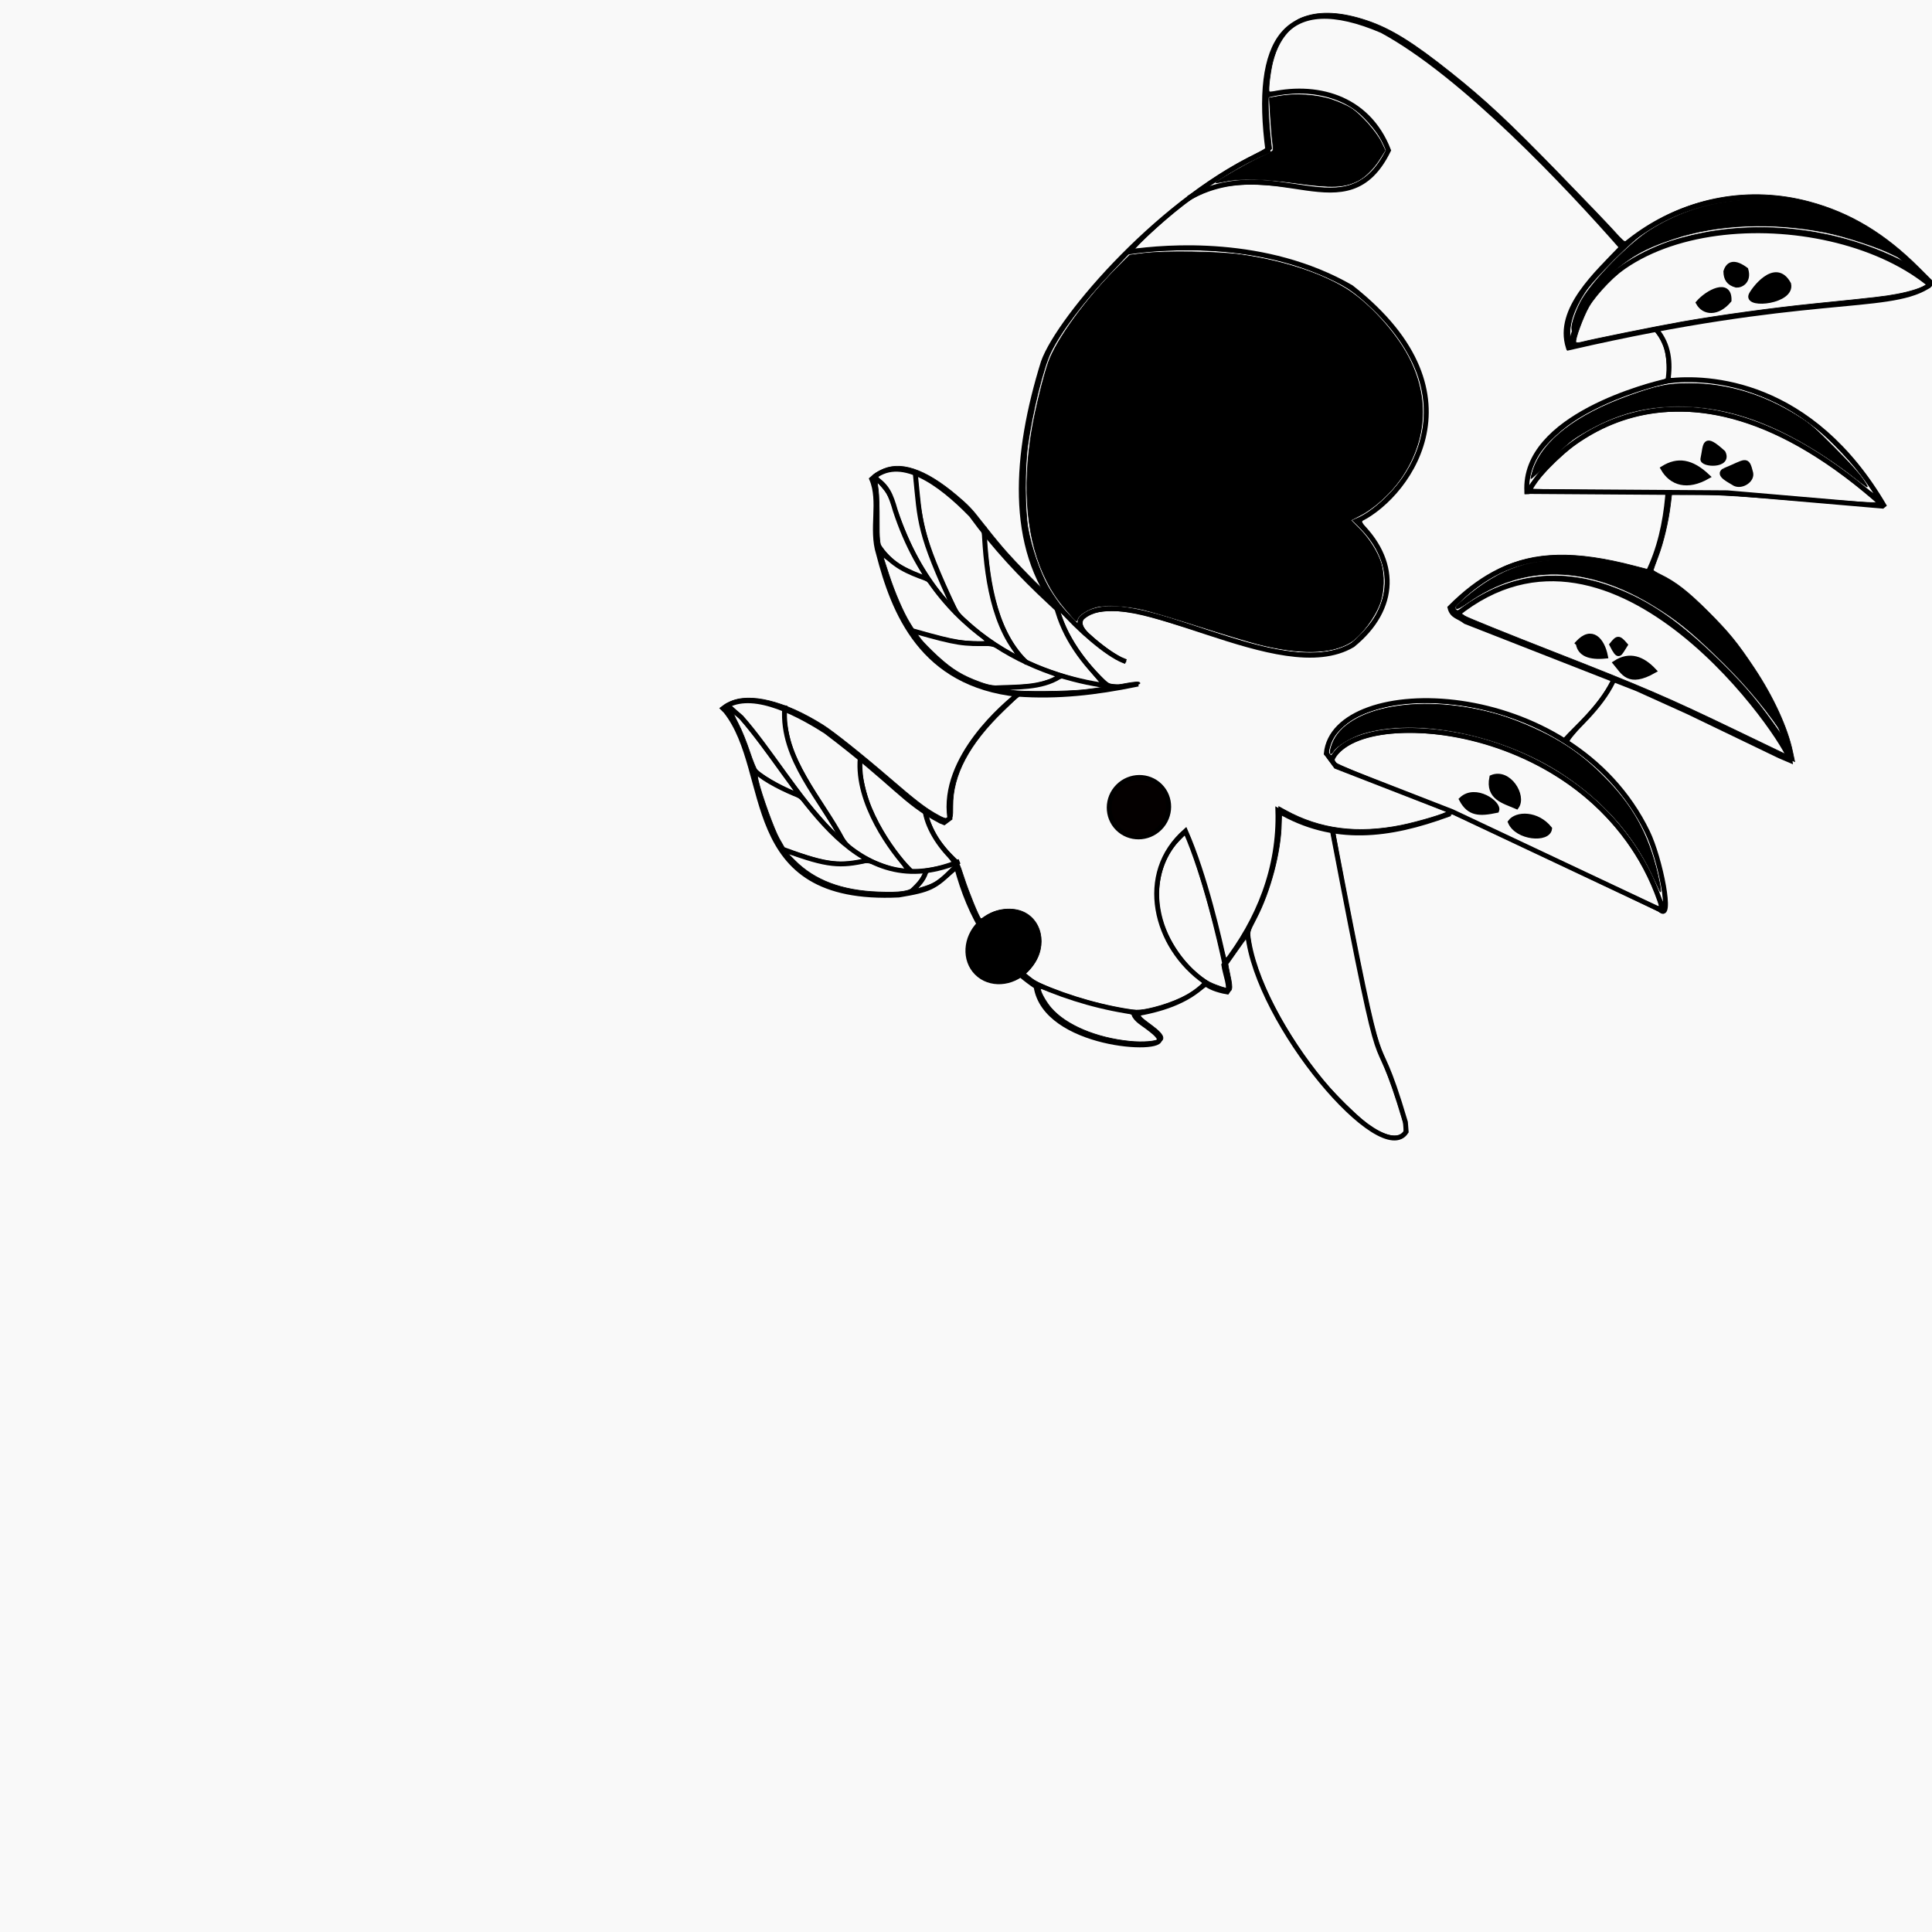<?xml version="1.0" encoding="UTF-8" standalone="no"?>
<!-- Created with Inkscape (http://www.inkscape.org/) -->

<svg
   width="72"
   height="72"
   viewBox="0 0 72 72"
   version="1.1"
   id="svg1"
   inkscape:version="1.4.2 (ebf0e940, 2025-05-08)"
   sodipodi:docname="AppleSpider-Small.svg"
   xmlns:inkscape="http://www.inkscape.org/namespaces/inkscape"
   xmlns:sodipodi="http://sodipodi.sourceforge.net/DTD/sodipodi-0.dtd"
   xmlns="http://www.w3.org/2000/svg"
   xmlns:svg="http://www.w3.org/2000/svg">
  <sodipodi:namedview
     id="namedview1"
     pagecolor="#ffffff"
     bordercolor="#000000"
     borderopacity="0.25"
     inkscape:showpageshadow="2"
     inkscape:pageopacity="0.0"
     inkscape:pagecheckerboard="0"
     inkscape:deskcolor="#d1d1d1"
     inkscape:document-units="px"
     inkscape:zoom="1.8301324"
     inkscape:cx="59.558532"
     inkscape:cy="57.372898"
     inkscape:window-width="1160"
     inkscape:window-height="727"
     inkscape:window-x="0"
     inkscape:window-y="25"
     inkscape:window-maximized="0"
     inkscape:current-layer="layer1" />
  <defs
     id="defs1" />
  <g
     inkscape:label="Layer 1"
     inkscape:groupmode="layer"
     id="layer1">
    <rect
       style="fill:#f9f9f9;stroke-width:0.496;stroke-linecap:round;stroke-linejoin:round"
       id="rect1"
       width="72"
       height="72"
       x="0"
       y="0" />
    <g
       id="g125"
       inkscape:label="Apple Spider"
       transform="matrix(0.341,-0.341,0.341,0.341,-109.461,133.177)">
      <path
         style="fill:none;fill-opacity:1;stroke:#000000;stroke-width:0.378;stroke-linecap:square;stroke-dasharray:none;stroke-opacity:1"
         d="m 360.428,64.807 c -2.049,0 -2.463,-0.144 -4.445,-1.56 -9.236,-8.384 -0.129,-13.478 0.585,-19.496 v -0.312 c 2.436,0.319 3.716,3.892 4.367,6.901 0.936,6.789 0.409,8.046 1.365,11.152 l 0.117,0.273 0.546,0.078 c 2.836,-3.821 9.4,-3.177 10.489,-3.041 -4.708,-5.828 -2.302,-11.281 0.078,-15.324 0.914,-1.758 3.005,-2.71 3.704,-4.445 2.912,0.111 3.524,3.923 3.47,7.408 -0.48,3.01 -0.582,6.014 -0.468,9.046 l 0.03,0.998 c 0.689,-6.281 6.161,-11.006 12.736,-14.461 3.311,-1.575 15.727,-2.505 23.814,0.73 5.196,-6.789 9.758,-7.941 12.802,-0.332 2.044,6.872 1.663,18.705 1.26,24.941 8.769,0.649 14.792,7.856 14.792,17.114 l 0.014,1.938 c -0.819,-10 -13.969,-22.653 -23.098,-16.398 15.878,9.937 19.239,15.291 22.819,16.185"
         id="path126"
         sodipodi:nodetypes="cccccccccccccccccccccc" />
      <path
         style="display:inline;fill:none;fill-opacity:1;stroke:#000000;stroke-width:0.499;stroke-linecap:square;stroke-dasharray:none;stroke-opacity:1"
         d="m 540.257,79.176 c -0.156,1.915 -1.329,3.381 -2.854,4.473 3.224,2.541 10.365,10.281 6.55,24.73 C 542.423,79.147 522.809,80.4 519.4,81.595 l 14.225,14.417 10.134,12.039"
         id="path128"
         sodipodi:nodetypes="cccccc"
         transform="matrix(0.758,0,0,0.758,18.748,13.767)" />
      <path
         style="display:inline;fill:none;fill-opacity:1;stroke:#000000;stroke-width:0.499;stroke-linecap:square;stroke-dasharray:none;stroke-opacity:1"
         d="m 477.209,56.264 c -0.209,2.644 0.046,6.644 0.788,8.331"
         id="path152"
         sodipodi:nodetypes="cc"
         transform="matrix(0.758,0,0,0.758,18.748,13.767)" />
      <path
         style="display:inline;fill:none;fill-opacity:1;stroke:#000000;stroke-width:0.499;stroke-linecap:square;stroke-dasharray:none;stroke-opacity:1"
         d="m 477.221,59.767 c 0.079,-0.861 0.409,-1.367 1.015,-1.264 6.132,0.614 9.067,19.342 17.403,21.467 5.862,0.612 9.474,-2.846 9.205,-8.666 4.752,1.962 18.637,0.601 16.469,-17.224 -2.593,-9.676 -10.414,-16.288 -13.34,-18.482"
         id="path153"
         sodipodi:nodetypes="cccccc"
         transform="matrix(0.758,0,0,0.758,18.748,13.767)" />
      <path
         style="display:inline;fill:none;fill-opacity:1;stroke:#000000;stroke-width:0.499;stroke-linecap:square;stroke-dasharray:none;stroke-opacity:1"
         d="m 516.264,35.993 c 9.518,2.878 8.521,14.002 17.622,10.899 2.382,-5.424 -0.479,-10.128 -4.719,-12.688"
         id="path154"
         sodipodi:nodetypes="ccc"
         transform="matrix(0.758,0,0,0.758,18.748,13.767)" />
      <path
         style="display:inline;fill:none;fill-opacity:1;stroke:#000000;stroke-width:0.499;stroke-linecap:square;stroke-dasharray:none;stroke-opacity:1"
         d="m 460.704,93.637 c -1.127,-6.17 2.896,-12.782 9.469,-12.302 -1.807,4.642 -5.383,10.317 -6.806,12.513"
         id="path155"
         sodipodi:nodetypes="ccc"
         transform="matrix(0.758,0,0,0.758,18.748,13.767)" />
      <path
         style="display:inline;fill:none;fill-opacity:1;stroke:#000000;stroke-width:0.499;stroke-linecap:square;stroke-dasharray:none;stroke-opacity:1"
         d="m 448.445,81.758 c 1.314,3.339 3.06,6.464 5.242,9.3"
         id="path156"
         sodipodi:nodetypes="cc"
         transform="matrix(0.758,0,0,0.758,18.748,13.767)" />
      <path
         style="display:inline;fill:none;fill-opacity:1;stroke:#000000;stroke-width:0.499;stroke-linecap:square;stroke-dasharray:none;stroke-opacity:1"
         d="m 475.557,65.909 c -3.419,-4.139 -10.088,-15.027 -3.187,-28.614 0.78,-1.402 1.194,-2.32 0.854,-3.815"
         id="path157"
         sodipodi:nodetypes="ccc"
         transform="matrix(0.758,0,0,0.758,18.748,13.767)" />
      <path
         style="display:inline;fill:none;fill-opacity:1;stroke:#000000;stroke-width:0.499;stroke-linecap:square;stroke-dasharray:none;stroke-opacity:1"
         d="m 469.432,48.912 c 3.018,-8.393 3.911,-8.995 6.981,-12.756"
         id="path158"
         sodipodi:nodetypes="cc"
         transform="matrix(0.758,0,0,0.758,18.748,13.767)" />
      <path
         style="display:inline;fill:none;fill-opacity:1;stroke:#000000;stroke-width:0.499;stroke-linecap:square;stroke-dasharray:none;stroke-opacity:1"
         d="m 468.555,38.943 c -0.367,2.095 0.271,3.67 1.142,5.503"
         id="path159"
         sodipodi:nodetypes="cc"
         transform="matrix(0.758,0,0,0.758,18.748,13.767)" />
      <path
         style="display:inline;fill:none;fill-opacity:1;stroke:#000000;stroke-width:0.499;stroke-linecap:square;stroke-dasharray:none;stroke-opacity:1"
         d="m 465.023,47.371 c 2.253,4.036 2.597,4.441 4.584,6.352"
         id="path160"
         sodipodi:nodetypes="cc"
         transform="matrix(0.758,0,0,0.758,18.748,13.767)" />
      <path
         style="display:inline;fill:none;fill-opacity:1;stroke:#000000;stroke-width:0.499;stroke-linecap:square;stroke-dasharray:none;stroke-opacity:1"
         d="m 470.856,57.54 c -0.067,-4.637 3.547,-9.18 6.556,-12.476"
         id="path161"
         sodipodi:nodetypes="cc"
         transform="matrix(0.758,0,0,0.758,18.748,13.767)" />
      <path
         style="display:inline;fill:none;fill-opacity:1;stroke:#000000;stroke-width:0.499;stroke-linecap:square;stroke-dasharray:none;stroke-opacity:1"
         d="m 475.017,65.231 c -0.104,-3.305 0.368,-6.627 2.084,-9.463"
         id="path162"
         sodipodi:nodetypes="cc"
         transform="matrix(0.758,0,0,0.758,18.748,13.767)" />
      <path
         style="display:inline;fill:none;fill-opacity:1;stroke:#000000;stroke-width:0.499;stroke-linecap:square;stroke-dasharray:none;stroke-opacity:1"
         d="m 472.255,61.124 c -2.19,-0.464 -3.896,-2.413 -5.526,-3.872"
         id="path163"
         sodipodi:nodetypes="cc"
         transform="matrix(0.758,0,0,0.758,18.748,13.767)" />
      <path
         style="display:inline;fill:none;fill-opacity:1;stroke:#000000;stroke-width:0.499;stroke-linecap:square;stroke-dasharray:none;stroke-opacity:1"
         d="M 451.473,67.132 C 440.554,62.487 445.796,50.082 446.349,41.11 L 446.235,39.63"
         id="path164"
         sodipodi:nodetypes="ccc"
         transform="matrix(0.758,0,0,0.758,18.748,13.767)" />
      <path
         style="display:inline;fill:none;fill-opacity:1;stroke:#000000;stroke-width:0.499;stroke-linecap:square;stroke-dasharray:none;stroke-opacity:1"
         d="m 444.776,57.372 c 1.453,-4.518 1.424,-10.369 5.387,-13.813"
         id="path165"
         sodipodi:nodetypes="cc"
         transform="matrix(0.758,0,0,0.758,18.748,13.767)" />
      <path
         style="display:inline;fill:none;fill-opacity:1;stroke:#000000;stroke-width:0.499;stroke-linecap:square;stroke-dasharray:none;stroke-opacity:1"
         d="M 447.485,64.191 C 447.542,61.68 448.455,55.555 452,52.618"
         id="path166"
         sodipodi:nodetypes="cc"
         transform="matrix(0.758,0,0,0.758,18.748,13.767)" />
      <path
         style="display:inline;fill:none;fill-opacity:1;stroke:#000000;stroke-width:0.499;stroke-linecap:square;stroke-dasharray:none;stroke-opacity:1"
         d="m 451.416,66.932 c -0.126,-1.831 0.294,-4.204 1.364,-5.72"
         id="path167"
         sodipodi:nodetypes="cc"
         transform="matrix(0.758,0,0,0.758,18.748,13.767)" />
      <path
         style="display:inline;fill:none;fill-opacity:1;stroke:#000000;stroke-width:0.499;stroke-linecap:square;stroke-dasharray:none;stroke-opacity:1"
         d="m 448.444,65.591 c -0.747,0.38 -1.454,0.346 -2.266,0.344"
         id="path168"
         sodipodi:nodetypes="cc"
         transform="matrix(0.758,0,0,0.758,18.748,13.767)" />
      <path
         style="display:inline;fill:none;fill-opacity:1;stroke:#000000;stroke-width:0.499;stroke-linecap:square;stroke-dasharray:none;stroke-opacity:1"
         d="m 445.09,60.475 c -2.324,-1.463 -3.232,-2.451 -5.11,-6.548"
         id="path169"
         sodipodi:nodetypes="cc"
         transform="matrix(0.758,0,0,0.758,18.748,13.767)" />
      <path
         style="display:inline;fill:none;fill-opacity:1;stroke:#000000;stroke-width:0.499;stroke-linecap:square;stroke-dasharray:none;stroke-opacity:1"
         d="m 444.854,50.861 c -0.584,-1.335 -1.32,-3.435 -1.372,-4.86"
         id="path170"
         sodipodi:nodetypes="cc"
         transform="matrix(0.758,0,0,0.758,18.748,13.767)" />
      <path
         style="display:inline;fill:#000000;fill-opacity:1;stroke:#000000;stroke-width:0.499;stroke-linecap:square;stroke-dasharray:none;stroke-opacity:1"
         d="m 511.983,96.169 c -0.578,0.839 -0.194,1.784 1.08,2.828 0.932,-1.4 1.044,-3.027 -1.054,-2.931"
         id="path139"
         sodipodi:nodetypes="ccc"
         transform="matrix(0.758,0,0,0.758,18.748,13.767)" />
      <path
         style="display:inline;fill:#000000;fill-opacity:1;stroke:#000000;stroke-width:0.499;stroke-linecap:square;stroke-dasharray:none;stroke-opacity:1"
         d="m 515.3,99.614 c 0.072,-1.022 -0.017,-1.079 -0.951,-0.977 -0.496,1.529 -0.184,1.216 0.951,0.977 z"
         id="path140"
         sodipodi:nodetypes="ccc"
         transform="matrix(0.758,0,0,0.758,18.748,13.767)" />
      <path
         style="display:inline;fill:#000000;fill-opacity:1;stroke:#000000;stroke-width:0.499;stroke-linecap:square;stroke-dasharray:none;stroke-opacity:1"
         d="m 515.505,103.549 c -2.9,-0.798 -2.31,-2.108 -2.211,-3.343 1.695,0.362 2.263,1.646 2.211,3.343 z"
         id="path141"
         sodipodi:nodetypes="ccc"
         transform="matrix(0.758,0,0,0.758,18.748,13.767)" />
      <path
         style="display:inline;fill:#000000;fill-opacity:1;stroke:#000000;stroke-width:0.499;stroke-linecap:square;stroke-dasharray:none;stroke-opacity:1"
         d="m 533.373,93.411 c -2.287,-0.628 -3.089,-2.105 -2.628,-3.799 1.701,0.396 2.564,1.514 2.628,3.799 z"
         id="path142"
         sodipodi:nodetypes="ccc"
         transform="matrix(0.758,0,0,0.758,18.748,13.767)" />
      <path
         style="display:inline;fill:#000000;fill-opacity:1;stroke:#000000;stroke-width:0.499;stroke-linecap:square;stroke-dasharray:none;stroke-opacity:1"
         d="m 534.306,91.803 c 1.266,-0.816 1.778,-1.696 1.906,1.014 -0.504,1.48 -2.432,-0.674 -1.906,-1.014 z"
         id="path143"
         sodipodi:nodetypes="ccc"
         transform="matrix(0.758,0,0,0.758,18.748,13.767)" />
      <path
         style="display:inline;fill:#000000;fill-opacity:1;stroke:#000000;stroke-width:0.499;stroke-linecap:square;stroke-dasharray:none;stroke-opacity:1"
         d="m 534.999,94.191 c 2.221,0.936 2.586,0.665 1.743,2.068 -0.391,0.638 -1.63,0.381 -1.909,-0.348 -0.131,-0.606 -0.637,-1.94 0.167,-1.72 z"
         id="path144"
         sodipodi:nodetypes="cccc"
         transform="matrix(0.758,0,0,0.758,18.748,13.767)" />
      <path
         style="display:inline;fill:#000000;fill-opacity:1;stroke:#000000;stroke-width:0.499;stroke-linecap:square;stroke-dasharray:none;stroke-opacity:1"
         d="m 547.619,82.262 c -1.805,0.164 -2.716,-0.888 -2.387,-2.04 1.401,-0.105 3.879,0.635 2.387,2.04 z"
         id="path145"
         sodipodi:nodetypes="ccc"
         transform="matrix(0.758,0,0,0.758,18.748,13.767)" />
      <path
         style="display:inline;fill:#000000;fill-opacity:1;stroke:#000000;stroke-width:0.499;stroke-linecap:square;stroke-dasharray:none;stroke-opacity:1"
         d="m 549.235,81.685 c -0.4,-0.701 -0.268,-1.214 0.231,-1.732 0.829,-0.432 1.373,-0.048 1.578,1.309 -0.576,1.056 -1.478,0.801 -1.809,0.423 z"
         id="path146"
         sodipodi:nodetypes="cccc"
         transform="matrix(0.758,0,0,0.758,18.748,13.767)" />
      <path
         style="display:inline;fill:#000000;fill-opacity:1;stroke:#000000;stroke-width:0.499;stroke-linecap:square;stroke-dasharray:none;stroke-opacity:1"
         d="m 549.556,83.478 c -1.085,0.515 2.57,3.448 3.537,1.901 0.813,-2.751 -3.111,-2.107 -3.537,-1.901 z"
         id="path147"
         sodipodi:nodetypes="ccc"
         transform="matrix(0.758,0,0,0.758,18.748,13.767)" />
      <path
         style="display:inline;fill:none;fill-opacity:1;stroke:#000000;stroke-width:0.499;stroke-linecap:square;stroke-dasharray:none;stroke-opacity:1"
         d="m 537.191,83.512 c -1.139,-0.715 -12.792,-7.804 -17.945,-2.032"
         id="path129"
         sodipodi:nodetypes="cc"
         transform="matrix(0.758,0,0,0.758,18.748,13.767)" />
      <path
         style="display:inline;fill:none;fill-opacity:1;stroke:#000000;stroke-width:0.499;stroke-linecap:square;stroke-dasharray:none;stroke-opacity:1"
         d="m 511.787,101.36 c -2.821,0.993 -6.199,0.66 -7.564,0.775"
         id="path132"
         sodipodi:nodetypes="cc"
         transform="matrix(0.758,0,0,0.758,18.748,13.767)" />
      <path
         style="display:inline;fill:none;fill-opacity:1;stroke:#000000;stroke-width:0.499;stroke-linecap:square;stroke-dasharray:none;stroke-opacity:1"
         d="m 485.905,86.057 -0.223,1.466 5.117,11.628 7.922,22.052 c -0.032,1.908 3.698,-3.625 4.693,-6.502 5.844,-16.898 -11.087,-34.094 -17.5,-28.806 l -0.077,0.853 c 6.08,-2.441 22.487,16.803 13.095,34.642"
         id="path133"
         sodipodi:nodetypes="ccccsccc"
         inkscape:label="path133"
         transform="matrix(0.758,0,0,0.758,18.748,13.767)" />
      <path
         style="display:inline;fill:none;fill-opacity:1;stroke:#000000;stroke-width:0.499;stroke-linecap:square;stroke-dasharray:none;stroke-opacity:1"
         d="m 467.243,93.237 c -5.817,7.175 -7.378,26.672 -2.833,25.679 l 0.634,-0.74 c 6.191,-11.393 -1.84,-0.391 15.725,-26.238"
         id="path135"
         sodipodi:nodetypes="cccc"
         transform="matrix(0.758,0,0,0.758,18.748,13.767)" />
      <path
         style="display:inline;fill:#000000;fill-opacity:1;stroke:#000000;stroke-width:0.499;stroke-linecap:square;stroke-dasharray:none;stroke-opacity:1"
         d="m 494.102,102.282 c -1.499,-0.978 -2.234,-1.718 -1.743,-3.335 1.955,0.055 2.45,3.024 1.743,3.335 z"
         id="path136"
         sodipodi:nodetypes="ccc"
         transform="matrix(0.758,0,0,0.758,18.748,13.767)" />
      <path
         style="display:inline;fill:#000000;fill-opacity:1;stroke:#000000;stroke-width:0.499;stroke-linecap:square;stroke-dasharray:none;stroke-opacity:1"
         d="m 495.807,103.436 c -0.517,-1.307 -1.436,-2.727 0.32,-3.887 1.73,0.718 1.014,3.663 -0.32,3.887 z"
         id="path137"
         sodipodi:nodetypes="ccc"
         transform="matrix(0.758,0,0,0.758,18.748,13.767)" />
      <path
         style="display:inline;fill:#000000;fill-opacity:1;stroke:#000000;stroke-width:0.499;stroke-linecap:square;stroke-dasharray:none;stroke-opacity:1"
         d="m 496.602,107.405 c 0.215,-2.03 -1.284,-3.472 -2.357,-3.309 -0.66,1.654 1.397,4.077 2.357,3.309 z"
         id="path138"
         sodipodi:nodetypes="ccc"
         transform="matrix(0.758,0,0,0.758,18.748,13.767)" />
      <path
         style="fill:none;fill-opacity:1;stroke:#000000;stroke-width:0.378;stroke-linecap:square;stroke-dasharray:none;stroke-opacity:1"
         d="m 373.429,58.742 c 2.049,2.373 4.396,4.232 7.008,5.953"
         id="path151"
         sodipodi:nodetypes="cc" />
      <ellipse
         style="fill:#040000;fill-opacity:1;stroke:#000000;stroke-width:0.378;stroke-linecap:square;stroke-dasharray:none;stroke-opacity:1"
         id="path149"
         cx="373.903"
         cy="71.57"
         rx="2.317"
         ry="2.278" />
      <ellipse
         style="fill:#000000;fill-opacity:1;stroke:#000000;stroke-width:0.378;stroke-linecap:square;stroke-dasharray:none;stroke-opacity:1"
         id="path148"
         cx="358.844"
         cy="71.763"
         rx="2.857"
         ry="2.548" />
      <path
         style="fill:none;fill-opacity:1;stroke:#000000;stroke-width:0.378;stroke-linecap:square;stroke-dasharray:none;stroke-opacity:1"
         d="m 422.496,69.898 c 1.406,-2.728 5.644,-2.468 8.331,-2.541"
         id="path127"
         sodipodi:nodetypes="cc" />
      <path
         style="fill:none;fill-opacity:1;stroke:#000000;stroke-width:0.378;stroke-linecap:square;stroke-dasharray:none;stroke-opacity:1"
         d="m 414.476,86.587 c 1.971,-0.666 3.701,-1.779 5.289,-3.102"
         id="path130"
         sodipodi:nodetypes="cc" />
      <path
         style="fill:none;fill-opacity:1;stroke:#000000;stroke-width:0.378;stroke-linecap:square;stroke-dasharray:none;stroke-opacity:1"
         d="m 412.097,104.516 c 3.058,-4.317 4.303,-13.981 2.369,-17.929 -3.331,-5.996 -6.205,-8.923 -12.664,-8.923 -0.364,0.603 0.005,0.934 0.082,1.604 l 5.715,13.075 1.521,4.03 2.59,7.401 0.329,0.822 c 0.842,-1.053 5.498,-24.502 -10.28,-26.192"
         id="path131"
         sodipodi:nodetypes="ccccccccc" />
      <path
         style="fill:none;fill-opacity:1;stroke:#000000;stroke-width:0.378;stroke-linecap:square;stroke-dasharray:none;stroke-opacity:1"
         d="m 390.385,88.857 c -4.358,-2.02 -7.816,-4.657 -9.077,-9.507 -3.038,3.22 -7.018,4.937 -11.387,5.479 -0.43,0.564 -0.859,1.624 -1.289,1.665 -0.499,-0.721 -0.68,-1.229 -0.752,-1.665 -2.027,-0.003 -3.942,-1.052 -5.568,-2.219 -0.194,0.402 -0.015,1.029 0.038,1.416 0.07,0.505 0.142,0.999 0.021,1.298 -0.453,1.114 -6.632,-5.835 -3.891,-9.572 -0.753,-3.888 0.192,-7.423 2.191,-10.884"
         id="path134"
         sodipodi:nodetypes="ccccccsscc" />
      <path
         style="fill:#000000;fill-opacity:1;stroke:#000000;stroke-width:0.07;stroke-linecap:square;stroke-dasharray:none;stroke-opacity:1"
         d="m 500.1,119.711 c 0.063,-0.147 0.355,-0.959 0.65,-1.805 1.457,-4.185 1.709,-8.661 0.755,-13.376 -1.468,-7.252 -6.439,-14.766 -11.552,-17.465 -1.035,-0.546 -2.715,-0.962 -3.336,-0.826 -0.69,0.151 -0.448,-0.206 0.405,-0.6 3.762,-1.735 10.34,2.913 14.171,10.014 0.809,1.499 1.758,3.869 2.235,5.582 0.582,2.089 0.822,3.898 0.824,6.209 0.003,4.253 -0.896,7.405 -3.154,11.053 -0.751,1.213 -1.264,1.838 -0.997,1.214 z"
         id="path171"
         transform="matrix(0.758,0,0,0.758,18.748,13.767)" />
      <path
         style="fill:#000000;fill-opacity:1;stroke:#000000;stroke-width:0.07;stroke-linecap:square;stroke-dasharray:none;stroke-opacity:1"
         d="m 520.331,116.856 c 0.593,-3.183 0.82,-6.363 0.732,-10.239 -0.079,-3.499 -0.268,-5.184 -0.865,-7.695 -1.856,-7.816 -6.343,-12.489 -13.151,-13.695 -0.92,-0.163 -1.294,-0.287 -1.294,-0.428 0,-0.165 0.222,-0.182 1.291,-0.103 4.754,0.353 8.021,1.964 10.863,5.357 1.779,2.124 4.055,5.791 4.587,7.391 0.554,1.666 0.735,3.463 0.655,6.512 -0.103,3.9 -0.626,7.063 -1.71,10.335 -0.502,1.518 -1.225,3.189 -1.109,2.565 z"
         id="path172"
         transform="matrix(0.758,0,0,0.758,18.748,13.767)" />
      <path
         style="fill:#000000;fill-opacity:1;stroke:#000000;stroke-width:0.07;stroke-linecap:square;stroke-dasharray:none;stroke-opacity:1"
         d="m 544.088,105.56 c -0.047,-0.192 -0.157,-0.977 -0.244,-1.744 -0.221,-1.934 -0.73,-4.432 -1.323,-6.492 -1.289,-4.479 -3.134,-7.875 -5.79,-10.655 -2.662,-2.788 -5.353,-4.359 -9.14,-5.34 -1.44,-0.373 -1.709,-0.397 -4.347,-0.397 -1.547,-1.32e-4 -2.782,-0.049 -2.746,-0.108 0.036,-0.059 0.375,-0.264 0.752,-0.455 2.808,-1.423 7.097,-0.877 12.269,1.562 2.774,1.308 3.715,1.929 5.239,3.458 2.787,2.794 4.628,6.27 5.537,10.452 0.269,1.238 0.307,1.819 0.3,4.625 -0.005,2.221 -0.071,3.553 -0.215,4.326 -0.155,0.83 -0.23,1.027 -0.293,0.767 z"
         id="path173"
         transform="matrix(0.758,0,0,0.758,18.748,13.767)" />
      <path
         style="fill:#000000;fill-opacity:1;stroke:#000000;stroke-width:0.07;stroke-linecap:square;stroke-dasharray:none;stroke-opacity:1"
         d="m 498.666,121.579 c -0.092,-0.092 -0.167,-0.241 -0.167,-0.331 0,-0.166 -7.754,-21.82 -7.838,-21.89 -0.025,-0.021 -0.768,-0.4 -1.65,-0.842 -3.011,-1.51 -5.69,-3.507 -7.225,-5.386 -0.434,-0.531 -0.83,-0.965 -0.882,-0.965 -0.11,0 -7.094,10.322 -9.317,13.771 -2.108,3.27 -2.839,4.577 -3.448,6.16 -0.66,1.715 -2.87,6.111 -3.327,6.616 -0.837,0.926 -2.044,0.197 -2.645,-1.599 -0.757,-2.261 -0.701,-7.274 0.13,-11.705 0.803,-4.282 2.428,-8.797 4.015,-11.153 0.277,-0.412 0.487,-0.765 0.467,-0.786 -0.02,-0.02 -0.72,0.086 -1.555,0.236 -0.835,0.151 -1.539,0.274 -1.565,0.274 -0.026,0 -0.326,0.436 -0.668,0.969 -0.807,1.259 -1.07,1.408 -1.479,0.833 -0.169,-0.237 -0.418,-0.723 -0.553,-1.08 l -0.247,-0.65 -1.003,-0.168 c -1.717,-0.288 -3.371,-0.959 -5.133,-2.085 -1.121,-0.716 -1.122,-0.715 -0.85,1.078 0.269,1.767 -0.026,2.209 -1.066,1.6 -1.121,-0.657 -2.959,-2.955 -3.982,-4.978 -1.455,-2.876 -1.706,-5.238 -0.756,-7.112 0.3,-0.592 0.32,-0.738 0.199,-1.474 -0.074,-0.449 -0.134,-0.824 -0.135,-0.833 -4.5e-4,-0.009 -0.412,-0.218 -0.916,-0.466 -2.288,-1.126 -2.773,-3.692 -1.029,-5.437 0.54,-0.54 1.029,-0.799 1.95,-1.035 l 0.71,-0.182 0.407,-1.163 c 0.224,-0.64 0.741,-1.84 1.149,-2.668 l 0.741,-1.504 -1.053,-0.088 c -0.579,-0.049 -1.382,-0.187 -1.783,-0.307 -1.172,-0.35 -3.032,-1.66 -4.438,-3.124 -3.704,-3.858 -4.849,-7.317 -3.774,-11.399 0.354,-1.345 1.191,-3.161 2.639,-5.722 2.206,-3.904 2.883,-5.476 3.097,-7.193 0.106,-0.85 0.159,-0.887 0.918,-0.628 2.143,0.73 4.054,3.886 5.082,8.393 0.284,1.247 0.696,4.889 0.974,8.615 0.251,3.365 0.398,4.555 0.714,5.774 0.259,1 0.423,1.336 0.652,1.335 0.093,-3.35e-4 0.628,-0.435 1.188,-0.967 2.305,-2.188 6.379,-3.378 10.92,-3.191 0.84,0.035 1.527,0.035 1.527,0.002 0,-0.034 -0.284,-0.489 -0.632,-1.012 -0.896,-1.348 -1.799,-3.342 -2.177,-4.808 -0.267,-1.037 -0.322,-1.597 -0.314,-3.209 0.017,-3.315 0.784,-5.822 3.033,-9.906 0.922,-1.674 1.148,-1.967 2.966,-3.838 1.083,-1.114 2.104,-2.292 2.27,-2.618 0.339,-0.664 0.382,-0.676 1.374,-0.381 2.099,0.623 3.335,3.057 3.692,7.272 0.131,1.549 0.119,2.107 -0.079,3.628 -0.129,0.988 -0.294,2.582 -0.366,3.541 -0.148,1.963 -0.185,6.372 -0.051,6.239 0.048,-0.048 0.24,-0.545 0.428,-1.105 1.864,-5.567 7.309,-11.025 15.253,-15.29 2.806,-1.507 6.693,-2.197 13.256,-2.356 6.473,-0.156 12.334,0.568 17.137,2.118 1.794,0.579 1.923,0.602 2.128,0.377 0.12,-0.132 0.779,-0.894 1.465,-1.695 2.081,-2.429 4.085,-4.031 6.092,-4.871 0.735,-0.307 1.09,-0.367 2.202,-0.369 1.141,-0.002 1.433,0.048 2.093,0.36 1.626,0.768 3.043,2.366 4.247,4.792 1.141,2.297 1.751,4.901 2.305,9.825 0.498,4.435 0.608,7.589 0.512,14.812 -0.049,3.722 -0.128,7.473 -0.176,8.335 -0.07,1.267 -0.05,1.578 0.105,1.621 0.106,0.029 0.82,0.153 1.588,0.274 6.072,0.962 11.37,4.648 14.503,10.087 2.157,3.745 3.149,7.735 3.149,12.663 v 2.22 l -0.503,-0.082 c -1.291,-0.209 -3.102,-1.346 -6.265,-3.931 -4.625,-3.78 -7.604,-6.141 -10.047,-7.962 -2.68,-1.998 -6.219,-4.519 -6.351,-4.525 -0.039,-0.002 -0.149,0.323 -0.244,0.722 -0.228,0.959 -0.915,2.071 -1.794,2.905 l -0.714,0.677 1.421,1.447 c 5.115,5.208 7.089,12.629 5.523,20.764 -0.38,1.975 -0.551,2.53 -0.763,2.48 -0.102,-0.024 -2.542,-2.838 -5.422,-6.253 -3.114,-3.692 -6.002,-6.97 -7.126,-8.084 l -1.89,-1.875 -0.809,0.635 c -1.373,1.077 -3.239,2.23 -4.612,2.848 -0.722,0.325 -1.339,0.618 -1.371,0.65 -0.033,0.033 0.069,0.43 0.226,0.884 0.553,1.604 0.747,3.174 0.748,6.058 4.9e-4,2.987 -0.137,4.343 -0.754,7.416 -0.689,3.43 -1.89,6.676 -3.239,8.748 l -0.576,0.885 -0.27,-0.676 c -0.149,-0.372 -1.042,-2.874 -1.986,-5.56 -2.694,-7.67 -4.546,-12.489 -4.801,-12.489 -0.057,0 -0.601,0.129 -1.208,0.287 -0.757,0.197 -1.97,0.337 -3.864,0.445 -2.156,0.123 -2.745,0.197 -2.691,0.339 0.038,0.1 0.173,0.92 0.3,1.822 0.439,3.127 0.121,6.82 -0.847,9.836 -0.667,2.078 -2.633,5.481 -3.953,6.841 -0.675,0.696 -0.84,0.769 -1.114,0.495 z m 0.807,-1.681 c 2.236,-4.989 2.692,-10.861 1.276,-16.447 -1.289,-5.086 -4.028,-9.898 -7.595,-13.341 -2.107,-2.034 -4.064,-3.17 -5.771,-3.349 -1.078,-0.113 -1.443,0.017 -1.443,0.516 0,0.228 1.12,2.958 2.514,6.129 2.257,5.133 2.902,6.795 6.294,16.227 2.079,5.779 3.842,10.681 3.918,10.892 0.076,0.211 0.187,0.384 0.246,0.384 0.059,0 0.311,-0.455 0.561,-1.012 z m 0.683,0.279 c 1.405,-1.87 2.626,-4.128 3.227,-5.968 1.18,-3.612 1.351,-7.905 0.47,-11.847 -1.06,-4.743 -3.447,-9.187 -6.815,-12.685 -1.481,-1.538 -2.858,-2.606 -4.437,-3.441 -1.491,-0.788 -2.571,-1.093 -3.885,-1.096 -0.88,-0.002 -1.197,0.063 -1.849,0.382 -0.572,0.28 -0.787,0.462 -0.787,0.669 0,0.246 0.062,0.273 0.462,0.198 2.282,-0.428 6.408,2.361 9.416,6.365 6.188,8.238 7.704,18.831 3.879,27.11 -0.266,0.575 -0.426,1.046 -0.357,1.046 0.069,0 0.374,-0.33 0.676,-0.733 z m 19.411,-2.224 c 1.509,-6.426 1.418,-14.653 -0.225,-20.321 -1.977,-6.821 -6.49,-11.055 -12.798,-12.004 l -0.814,-0.123 0.089,0.477 c 0.049,0.262 1.757,4.288 3.796,8.946 3.957,9.041 4.942,11.514 7.514,18.865 0.9,2.571 1.697,4.847 1.772,5.058 0.075,0.211 0.187,0.384 0.25,0.384 0.063,0 0.25,-0.577 0.415,-1.282 z m -54.93,0.447 c 0.48,-0.571 2.206,-4.003 2.969,-5.904 1.153,-2.875 1.85,-4.015 8.611,-14.094 l 4.475,-6.671 -0.241,-0.376 c -0.503,-0.785 -1.325,-2.505 -1.629,-3.411 -0.174,-0.518 -0.353,-0.942 -0.398,-0.942 -0.045,0 -0.397,0.309 -0.784,0.686 -2.03,1.985 -5.69,4.12 -8.66,5.051 -1.487,0.466 -1.509,0.48 -2.084,1.254 -2.086,2.809 -3.968,8.532 -4.701,14.287 -0.266,2.091 -0.228,6.741 0.064,7.922 0.29,1.17 0.674,1.94 1.159,2.321 0.506,0.398 0.804,0.367 1.218,-0.124 z m 55.924,-1.363 c 1.008,-2.247 1.966,-5.669 2.43,-8.686 0.311,-2.025 0.427,-6.457 0.214,-8.157 -0.32,-2.544 -0.761,-3.696 -2.483,-6.486 -1.797,-2.912 -3.985,-5.442 -5.758,-6.658 -2.205,-1.513 -5.012,-2.364 -8.093,-2.456 -1.105,-0.033 -1.189,-0.016 -1.227,0.253 -0.037,0.257 0.069,0.305 0.977,0.447 5.256,0.821 9.322,3.863 11.701,8.754 1.722,3.54 2.475,7.167 2.602,12.522 0.088,3.72 -0.07,6.179 -0.596,9.306 -0.386,2.289 -0.362,2.103 -0.264,2.103 0.042,0 0.266,-0.424 0.498,-0.942 z m 22.943,-11.947 c -0.884,-8.064 -3.264,-14.061 -7.202,-18.15 -2.781,-2.887 -5.829,-4.539 -9.831,-5.328 -1.921,-0.379 -6.623,-0.316 -6.623,0.088 0,0.066 3.134,3.296 6.964,7.178 6.618,6.707 7.209,7.349 11.896,12.921 3.141,3.734 4.949,5.78 4.98,5.633 0.026,-0.127 -0.056,-1.18 -0.183,-2.342 z m 0.967,0.051 c 0.317,-1.798 0.435,-5.698 0.226,-7.493 -0.587,-5.047 -2.949,-9.882 -6.328,-12.952 -1.919,-1.744 -6.231,-3.843 -9.783,-4.761 -1.889,-0.489 -4.616,-0.609 -5.949,-0.262 -0.986,0.256 -1.923,0.722 -2.581,1.281 -0.405,0.344 -0.407,0.353 -0.07,0.258 0.192,-0.054 1.335,-0.131 2.54,-0.171 4.275,-0.141 7.724,0.851 11.201,3.223 5.417,3.695 9.015,10.984 10.081,20.422 0.132,1.169 0.282,2.048 0.334,1.954 0.052,-0.095 0.199,-0.769 0.328,-1.498 z m -35.676,-3.355 c 0.745,-0.08 1.692,-0.241 2.104,-0.357 0.412,-0.117 0.843,-0.176 0.957,-0.132 0.132,0.051 0.182,0.015 0.137,-0.096 -0.039,-0.097 -1.51,-3.473 -3.268,-7.502 -1.758,-4.029 -3.274,-7.644 -3.369,-8.033 -0.122,-0.5 -0.131,-0.816 -0.03,-1.081 0.138,-0.362 0.178,-0.375 1.227,-0.374 1.551,0.001 3.593,0.341 5.147,0.856 3.781,1.254 6.82,4.164 9.957,9.539 0.403,0.691 0.744,1.268 0.757,1.283 0.08,0.093 2.484,-1.014 3.393,-1.562 1.302,-0.785 3.383,-2.321 3.387,-2.501 0.002,-0.07 -2.293,-2.432 -5.099,-5.248 l -5.102,-5.12 0.672,-0.598 c 1.759,-1.564 4.335,-2.116 7.45,-1.594 2.516,0.421 6.819,2.087 9.326,3.609 0.449,0.273 0.893,0.496 0.987,0.496 0.316,0 1.78,-1.641 2.135,-2.394 0.194,-0.41 0.392,-1.028 0.44,-1.374 l 0.088,-0.628 -1.156,-0.759 c -0.636,-0.418 -2.222,-1.442 -3.525,-2.276 -1.303,-0.834 -2.444,-1.58 -2.537,-1.657 -0.411,-0.341 1.048,-1.913 2.377,-2.56 1.459,-0.711 4.515,-1.187 7.637,-1.189 l 0.922,-5.68e-4 0.089,-1.221 c 0.393,-5.407 0.435,-14.457 0.09,-19.535 -0.304,-4.476 -0.926,-8.759 -1.625,-11.182 -0.64,-2.219 -2.099,-4.729 -3.524,-6.061 -1.911,-1.786 -4.362,-1.906 -6.958,-0.341 -0.876,0.528 -2.291,1.643 -2.362,1.86 -0.027,0.082 0.299,0.389 0.725,0.682 0.425,0.293 1.271,1.059 1.88,1.702 1.966,2.076 2.918,4.529 2.75,7.084 -0.078,1.186 -0.402,2.562 -0.764,3.237 -0.299,0.559 -2.677,1.009 -4.022,0.761 -1.958,-0.361 -3.143,-1.336 -5.659,-4.659 -3.543,-4.679 -5.896,-6.391 -9.442,-6.872 -1.821,-0.247 -6.71,-0.431 -6.511,-0.245 0.077,0.071 0.673,0.575 1.326,1.12 1.564,1.305 4.726,4.554 5.88,6.042 2.361,3.044 4.333,6.609 5.366,9.698 0.503,1.505 0.514,1.587 0.581,4.191 0.076,2.983 -0.106,4.608 -0.746,6.638 -1.571,4.983 -5.386,8.041 -10.77,8.633 -1.399,0.154 -3.533,0.011 -4.323,-0.289 -0.644,-0.245 -0.691,-0.185 -0.796,1.022 -0.404,4.632 -3.389,7.364 -8.046,7.364 -1.554,0 -2.287,-0.221 -3.596,-1.087 -2.43,-1.607 -4.176,-4.103 -7.811,-11.163 -1.134,-2.203 -2.428,-4.595 -2.874,-5.315 -1.838,-2.964 -4.3,-4.705 -5.045,-3.568 -0.196,0.299 -0.219,0.583 -0.145,1.779 0.048,0.783 0.189,1.863 0.313,2.4 0.124,0.537 0.258,1.118 0.298,1.291 0.152,0.654 -0.24,0.284 -0.442,-0.419 -0.417,-1.444 -0.523,-2.307 -0.612,-4.988 l -0.091,-2.721 -0.447,0.999 c -0.806,1.8 -1.297,4.332 -1.297,6.688 0,1.351 0.096,1.511 1.448,2.428 0.508,0.345 0.924,0.713 0.924,0.818 0,0.214 -0.117,0.149 -1.674,-0.925 -1.933,-1.333 -3.906,-2.971 -5.836,-4.846 l -2.011,-1.954 -2.321,-0.043 c -4.872,-0.091 -8.322,0.97 -10.554,3.246 -0.739,0.753 -0.886,0.845 -1.256,0.779 -0.371,-0.066 -0.448,-0.169 -0.676,-0.912 -0.142,-0.46 -0.29,-0.931 -0.331,-1.047 -0.113,-0.322 -0.852,1.35 -1.087,2.457 -0.112,0.529 -0.205,1.459 -0.206,2.066 -0.002,1.063 -0.032,1.162 -0.774,2.614 -0.711,1.391 -1.74,3.841 -1.74,4.144 0,0.071 0.267,0.169 0.594,0.218 1.267,0.19 2.552,1.235 2.975,2.419 0.771,2.16 -1.087,4.472 -3.636,4.523 l -0.665,0.013 0.091,0.774 c 0.167,1.419 2.015,5.228 3.947,8.134 1.12,1.685 1.425,1.992 2.803,2.822 1.675,1.009 3.754,1.769 4.839,1.769 l 0.424,-2.19e-4 v -2.128 c 0,-2.444 0.213,-3.366 1.23,-5.337 0.73,-1.415 2.536,-3.283 3.819,-3.952 1.119,-0.583 2.773,-1.001 3.963,-1.001 h 0.945 l -0.353,0.872 c -0.902,2.227 -3.219,6.546 -5.39,10.047 -0.673,1.085 -0.868,1.5 -0.706,1.5 0.123,0 0.989,-0.155 1.924,-0.344 4.384,-0.888 8.547,-2.972 11.545,-5.783 l 1.21,-1.134 0.222,0.764 c 1.117,3.843 3.472,6.894 7.271,9.417 1.473,0.979 4.25,2.472 4.25,2.285 0,-0.06 -1.1,-2.603 -2.444,-5.652 l -2.444,-5.542 0.091,-0.808 c 0.109,-0.971 0.184,-1.077 1.09,-1.538 4.13,-2.103 11.496,3.19 15.345,11.025 0.812,1.652 1.604,3.726 1.892,4.95 l 0.172,0.733 h 1.666 c 0.916,0 2.276,-0.066 3.021,-0.146 z m -46.221,-6.762 c 0.27,-0.422 0.53,-0.878 0.577,-1.012 0.047,-0.134 0.539,-0.966 1.091,-1.849 2.123,-3.388 4.949,-8.633 5.492,-10.192 l 0.144,-0.413 -0.865,0.002 c -2.589,0.005 -5.334,1.742 -6.834,4.324 -1.349,2.322 -1.869,5.98 -1.151,8.093 0.269,0.793 0.801,1.814 0.945,1.814 0.06,0 0.33,-0.346 0.6,-0.768 z m 100.67,0.009 c 0,-1.296 -1.083,-4.662 -2.292,-7.126 -3.758,-7.654 -10.875,-13.792 -17.824,-15.371 -1.558,-0.354 -4.602,-0.319 -6.047,0.069 -1.146,0.308 -3.448,1.375 -3.52,1.631 -0.022,0.079 0.164,0.262 0.414,0.406 0.878,0.507 6.575,4.288 8.667,5.752 3.194,2.236 7.634,5.605 10.905,8.276 4.999,4.082 5.473,4.458 6.62,5.248 1.148,0.791 2.405,1.432 2.834,1.446 0.168,0.005 0.244,-0.098 0.244,-0.332 z M 453.357,93.107 c -0.062,-0.71 -0.118,-1.542 -0.126,-1.849 -0.011,-0.44 -0.177,-0.789 -0.781,-1.646 -1.083,-1.535 -2.67,-4.343 -3.375,-5.971 -0.329,-0.76 -0.64,-1.383 -0.69,-1.383 -0.201,0 -0.579,1.242 -0.646,2.126 -0.175,2.31 1.078,5.412 3.267,8.087 0.838,1.025 1.893,1.927 2.252,1.927 0.18,0 0.194,-0.185 0.098,-1.291 z m 109.882,-2.004 c -0.53,-5.814 -2.69,-10.694 -6.353,-14.351 -2.797,-2.792 -6.203,-4.612 -10.248,-5.474 -1.581,-0.337 -7.178,-0.341 -8.791,-0.006 -2.015,0.418 -3.568,1.198 -4.295,2.158 l -0.341,0.451 1.237,-0.625 c 3.69,-1.866 8.093,-1.776 12.647,0.259 1.241,0.554 3.313,1.814 4.691,2.852 5.4,4.067 9.493,9.931 11.406,16.343 0.163,0.546 0.182,-0.122 0.047,-1.605 z M 499.475,79.526 c 3.312,-0.995 5.152,-3.621 5.16,-7.365 0.002,-0.987 0.027,-1.087 0.247,-1.001 1.721,0.671 5.089,0.78 7.221,0.234 3.477,-0.89 6.146,-3.003 7.668,-6.069 1.732,-3.491 2.107,-9.114 0.856,-12.851 -1.489,-4.451 -4.277,-8.74 -8.311,-12.785 -1.192,-1.195 -2.7,-2.599 -3.353,-3.119 l -1.186,-0.946 -2.791,0.076 c -4.014,0.109 -7.787,0.641 -10.008,1.411 -1.657,0.574 -5.653,2.988 -8.411,5.081 -1.833,1.391 -4.798,4.376 -5.909,5.951 -1.104,1.563 -2.272,3.938 -2.737,5.563 -0.358,1.251 -0.629,3.098 -0.632,4.3 l -10e-4,0.655 0.372,-0.193 c 0.742,-0.385 2.126,0.201 3.339,1.415 1.163,1.163 2.312,3.021 4.604,7.447 1.132,2.186 2.416,4.595 2.852,5.353 2.3,3.995 4.791,6.481 7.078,7.062 0.729,0.185 3.021,0.059 3.941,-0.217 z M 450.285,66.728 c -0.462,-0.249 -1.029,-0.588 -1.26,-0.752 -0.325,-0.231 -0.479,-0.266 -0.679,-0.154 -0.142,0.08 -0.58,0.187 -0.972,0.238 l -0.714,0.094 0.747,0.387 c 0.882,0.457 1.575,0.612 2.811,0.628 l 0.907,0.012 z m 0.965,-1.11 c 0.126,-1.515 0.414,-2.606 1.008,-3.819 l 0.487,-0.993 -0.145,-1.169 c -0.08,-0.643 -0.21,-2.143 -0.289,-3.332 -0.08,-1.19 -0.182,-2.466 -0.227,-2.838 l -0.082,-0.675 -0.416,0.396 c -0.679,0.646 -1.867,2.543 -2.388,3.814 -0.86,2.098 -1.49,4.941 -1.491,6.733 l -5.7e-4,0.802 0.851,0.663 c 0.781,0.609 2.312,1.564 2.513,1.568 0.046,9.6e-4 0.128,-0.516 0.18,-1.149 z m -3.497,0.024 0.535,-0.149 -0.764,-0.801 c -0.904,-0.947 -1.688,-2.134 -2.124,-3.214 -0.252,-0.624 -0.46,-0.881 -1.042,-1.288 -1.579,-1.104 -2.486,-2.2 -3.681,-4.445 l -0.78,-1.465 -0.002,1.018 c -0.006,2.856 1.214,5.555 3.741,8.274 1.568,1.688 2.289,2.221 3.003,2.22 0.319,-4.27e-4 0.821,-0.068 1.116,-0.149 z m 25.999,-1.935 c -0.418,-0.628 -0.907,-1.422 -1.088,-1.766 -0.215,-0.408 -0.45,-0.654 -0.678,-0.709 -0.963,-0.234 -2.606,-1.287 -3.965,-2.541 l -0.546,-0.504 0.336,0.488 c 0.561,0.816 3.881,4.08 5.29,5.202 0.729,0.58 1.344,1.036 1.367,1.013 0.023,-0.023 -0.3,-0.556 -0.717,-1.183 z m 1.393,-2.868 c 0.244,-1.523 0.848,-3.408 1.409,-4.395 0.355,-0.626 0.357,-0.643 0.399,-4.465 0.023,-2.111 0.102,-4.402 0.174,-5.093 0.073,-0.691 0.113,-1.276 0.09,-1.301 -0.087,-0.094 -2.499,2.891 -3.301,4.084 -1.612,2.401 -2.511,4.539 -2.788,6.628 -0.157,1.184 -0.155,1.201 0.288,2.309 0.566,1.415 1.736,3.634 2.612,4.956 l 0.678,1.023 0.107,-1.176 c 0.059,-0.647 0.208,-1.803 0.33,-2.571 z m -27.578,0.912 c 0.484,-3.498 1.8,-6.608 3.62,-8.556 l 0.811,-0.868 -0.256,-2.084 c -0.362,-2.945 -1.31,-6.45 -1.71,-6.32 -0.308,0.1 -1.484,1.691 -2.028,2.742 -0.717,1.387 -1.288,3.214 -1.977,6.328 -0.31,1.399 -0.694,3.034 -0.855,3.634 -0.316,1.182 -0.297,1.852 0.095,3.374 0.259,1.003 1.059,2.74 1.572,3.413 l 0.37,0.486 0.097,-0.484 c 0.053,-0.266 0.17,-1.016 0.26,-1.666 z m 23.896,-2.2 c -0.62,-1.339 -1.321,-3.385 -1.583,-4.62 -0.143,-0.674 -0.293,-0.921 -1.031,-1.696 -1.282,-1.345 -1.769,-2.002 -2.844,-3.826 l -0.973,-1.652 -0.099,0.66 c -0.054,0.363 -0.065,1.454 -0.024,2.425 0.085,2.005 0.378,3.218 1.202,4.974 0.433,0.922 0.716,1.296 1.63,2.15 0.608,0.569 1.42,1.284 1.803,1.59 0.694,0.554 2.299,1.403 2.42,1.281 0.035,-0.035 -0.191,-0.614 -0.502,-1.287 z m -26.601,0.277 c -0.367,-1.213 -0.485,-5.164 -0.222,-7.455 0.135,-1.176 0.126,-1.243 -0.285,-2.302 -0.458,-1.18 -0.97,-2.992 -0.977,-3.455 -0.003,-0.222 -0.085,-0.16 -0.356,0.27 -0.783,1.243 -2.406,4.704 -2.683,5.721 l -0.295,1.084 0.768,1.533 c 1.19,2.375 1.944,3.365 3.407,4.475 0.571,0.433 0.745,0.468 0.643,0.129 z m 0.672,-6.244 c 1.22,-5.521 2.079,-7.618 3.903,-9.529 l 0.571,-0.598 -0.528,-1.025 c -0.605,-1.175 -1.611,-2.293 -2.446,-2.719 l -0.575,-0.293 0.008,1.361 c 0.009,1.463 -0.085,2.284 -0.729,6.371 -0.229,1.451 -0.508,3.335 -0.621,4.186 -0.215,1.624 -0.433,5.366 -0.305,5.246 0.041,-0.038 0.365,-1.388 0.721,-3 z m 26.1,-0.488 c 0.757,-1.81 2.014,-3.781 3.761,-5.901 2.162,-2.623 1.998,-2.346 2.11,-3.546 0.202,-2.154 -0.156,-5.656 -0.715,-6.995 l -0.194,-0.465 -0.97,1.177 c -2.607,3.163 -3.857,5.499 -5.572,10.407 -0.517,1.481 -0.519,1.492 -0.426,3.091 0.092,1.597 0.36,3.229 0.789,4.804 l 0.225,0.827 0.306,-1.245 c 0.168,-0.685 0.477,-1.654 0.686,-2.152 z m -2.31,-1.273 c -0.18,-1.459 -0.095,-5.015 0.151,-6.294 0.145,-0.753 0.129,-0.854 -0.261,-1.744 -0.435,-0.992 -0.769,-2.146 -0.958,-3.317 l -0.113,-0.698 -0.853,1.674 c -0.893,1.754 -1.711,3.823 -1.996,5.051 l -0.168,0.725 0.783,1.383 c 0.431,0.761 1.048,1.763 1.373,2.227 0.658,0.942 2.037,2.469 2.139,2.367 0.036,-0.036 -0.007,-0.655 -0.096,-1.375 z m -24.002,-4.248 c 0.733,-4.621 1.036,-7.593 0.738,-7.241 -0.062,0.073 -0.258,0.604 -0.437,1.179 -0.178,0.576 -0.693,1.783 -1.144,2.684 -0.451,0.901 -0.819,1.78 -0.818,1.954 0.002,0.724 1.03,4.285 1.191,4.124 0.027,-0.027 0.238,-1.242 0.469,-2.7 z m 26.515,-5.036 c 0.968,-2.005 1.558,-2.911 3.319,-5.097 l 1.313,-1.63 -0.347,-0.55 c -0.573,-0.908 -1.767,-1.706 -2.546,-1.702 -0.068,3.97e-4 -0.125,0.424 -0.127,0.942 -0.004,0.876 -0.073,1.088 -1.016,3.069 -1.588,3.337 -2.523,6.485 -2.746,9.245 l -0.084,1.047 0.708,-1.814 c 0.39,-0.998 1.077,-2.577 1.527,-3.509 z m 60.993,4.476 0.967,-0.22 0.302,-0.931 c 0.377,-1.163 0.512,-3.626 0.261,-4.76 -0.347,-1.567 -1.26,-3.198 -2.566,-4.585 -0.7,-0.743 -2.449,-2.122 -2.692,-2.122 -0.148,0 -1.747,1.741 -2.755,3 -0.369,0.46 -0.716,0.887 -0.771,0.947 -0.055,0.06 -0.603,-0.076 -1.217,-0.302 -1.159,-0.427 -4.531,-1.311 -5.627,-1.475 l -0.628,-0.094 0.767,0.448 c 1.939,1.133 3.463,2.631 5.704,5.609 1.835,2.438 2.492,3.165 3.406,3.772 1.377,0.914 2.948,1.145 4.849,0.713 z m -62.666,-4.536 c 0.494,-1.752 1.135,-3.364 2.109,-5.306 0.586,-1.167 0.741,-1.626 0.799,-2.356 l 0.071,-0.907 -0.533,0.698 c -0.293,0.384 -1.267,1.42 -2.164,2.302 -1.252,1.232 -1.651,1.714 -1.72,2.076 -0.13,0.683 -0.104,1.807 0.059,2.529 0.156,0.695 0.846,2.541 0.921,2.466 0.026,-0.026 0.232,-0.702 0.457,-1.501 z"
         id="path174"
         transform="matrix(0.758,0,0,0.758,18.748,13.767)" />
      <path
         style="fill:#000000;fill-opacity:1;stroke:#000000;stroke-width:0.07;stroke-linecap:square;stroke-dasharray:none;stroke-opacity:1"
         d="m 562.687,90.662 c -0.476,-1.477 -2.108,-4.693 -3.239,-6.382 -3.048,-4.55 -7.146,-8.32 -11.344,-10.437 -2.838,-1.431 -4.572,-1.907 -7.334,-2.011 -2.346,-0.088 -3.746,0.125 -5.364,0.817 -1.493,0.639 -1.427,0.621 -1.143,0.298 0.347,-0.396 1.802,-1.088 2.855,-1.358 2.26,-0.58 7.393,-0.625 9.818,-0.085 5.882,1.31 10.765,5.084 13.585,10.501 1.309,2.515 2.304,5.905 2.531,8.63 0.051,0.611 0.068,1.11 0.038,1.108 -0.03,-0.001 -0.211,-0.488 -0.402,-1.081 z"
         id="path175"
         transform="matrix(0.758,0,0,0.758,18.748,13.767)" />
      <path
         style="fill:#000000;fill-opacity:1;stroke:#000000;stroke-width:0.07;stroke-linecap:square;stroke-dasharray:none;stroke-opacity:1"
         d="m 529.545,46.899 c -1.5,-0.474 -2.453,-1.349 -4.696,-4.312 -1.952,-2.578 -3.692,-4.407 -4.989,-5.243 -0.492,-0.317 -0.824,-0.576 -0.739,-0.576 0.361,0 3.959,0.987 5.043,1.383 0.648,0.237 1.247,0.431 1.331,0.431 0.084,0 0.376,-0.298 0.65,-0.663 0.273,-0.365 1.044,-1.276 1.713,-2.026 l 1.216,-1.363 0.842,0.591 c 1.381,0.969 2.811,2.601 3.52,4.017 0.341,0.682 0.697,1.605 0.789,2.051 0.241,1.157 0.096,3.513 -0.284,4.605 l -0.3,0.863 -0.96,0.218 c -1.137,0.259 -2.364,0.268 -3.137,0.023 z"
         id="path176"
         transform="matrix(0.758,0,0,0.758,18.748,13.767)" />
      <path
         style="fill:#000000;fill-opacity:1;stroke:#000000;stroke-width:0.07;stroke-linecap:square;stroke-dasharray:none;stroke-opacity:1"
         d="m 495.638,79.613 c -2.246,-0.56 -4.524,-2.766 -6.777,-6.565 -0.478,-0.806 -1.791,-3.255 -2.917,-5.442 -1.126,-2.187 -2.413,-4.566 -2.86,-5.286 -0.912,-1.471 -2.351,-3.077 -3.204,-3.576 -0.778,-0.455 -1.816,-0.678 -2.199,-0.473 -0.293,0.157 -0.294,0.15 -0.198,-1.117 0.123,-1.633 0.298,-2.564 0.729,-3.884 1.38,-4.229 4.827,-8.402 9.912,-12 1.69,-1.196 4.644,-2.983 5.977,-3.616 2.237,-1.062 7.285,-1.858 11.811,-1.862 l 1.76,-0.001 1.1,0.855 c 1.726,1.342 5.559,5.283 6.972,7.168 2.493,3.327 4.338,6.917 5.067,9.859 0.604,2.437 0.519,6.144 -0.204,8.908 -1.265,4.837 -4.703,8.023 -9.575,8.876 -1.757,0.307 -3.983,0.196 -5.459,-0.273 l -1.072,-0.341 v 1.219 c 0,1.427 -0.369,3.038 -0.939,4.096 -0.57,1.058 -1.8,2.225 -2.9,2.75 -1.426,0.681 -3.788,1.012 -5.022,0.704 z"
         id="path177"
         transform="matrix(0.758,0,0,0.758,18.748,13.767)" />
    </g>
  </g>
</svg>
